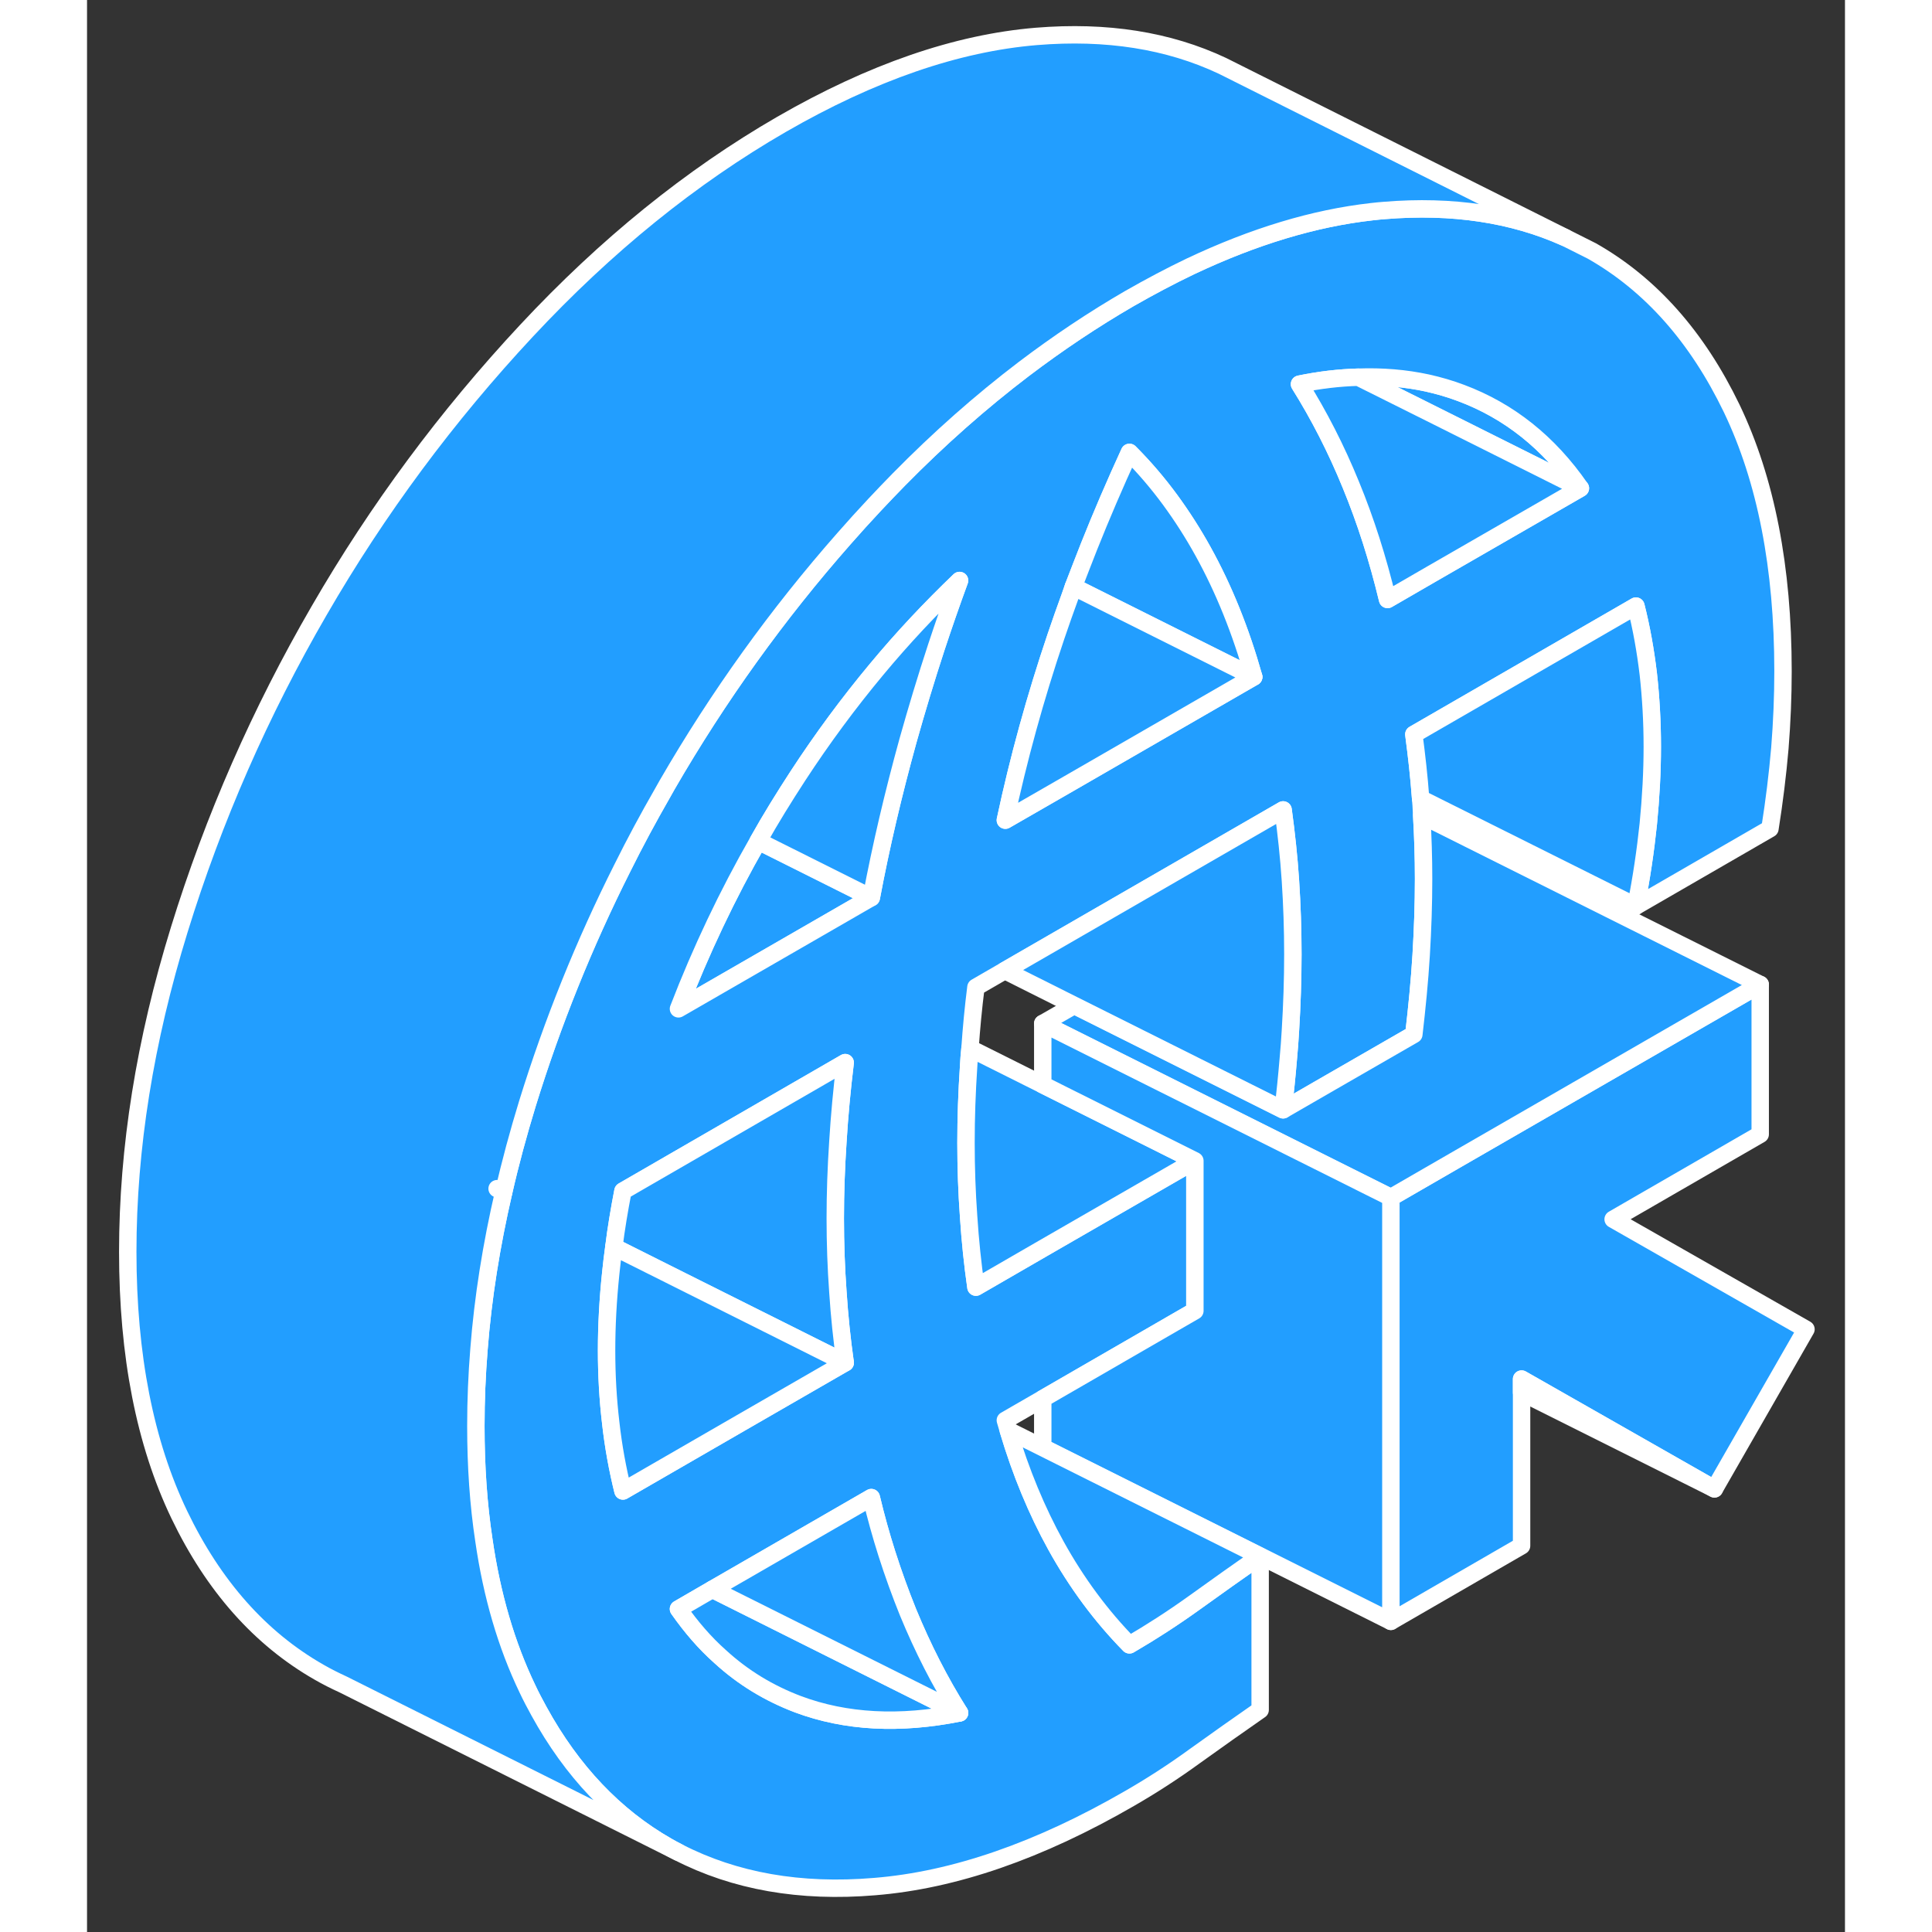 <svg width="48" height="48" viewBox="0 0 101 111" fill="#229EFF" xmlns="http://www.w3.org/2000/svg" stroke-width="1px" stroke-linecap="round" stroke-linejoin="round"><rect x="0" y="0" width="101" height="111" fill="#333333" stroke="none"/><path d="M77.209 23.762L73.039 21.672C74.419 21.622 75.739 21.732 76.989 22.002C77.659 22.152 78.319 22.342 78.949 22.582C81.699 23.612 83.989 25.432 85.799 28.052L77.209 23.762Z" stroke="white" stroke-linejoin="round"/><path d="M45.059 51.572L33.98 57.962C35.27 54.622 36.789 51.412 38.559 48.322L45.059 51.572Z" stroke="white" stroke-linejoin="round"/><path d="M98.76 76.372L93.5 85.542L82.42 79.232V88.811L74.91 93.152V68.802L78.58 66.681L96.13 56.562V65.171L87.68 70.052L98.76 76.372Z" stroke="white" stroke-linejoin="round"/><path d="M94.49 23.461C92.51 19.361 89.84 16.341 86.46 14.421L84.93 13.652C81.9 12.291 78.44 11.771 74.54 12.091C74.3 12.111 74.06 12.132 73.82 12.162C70.51 12.531 67.04 13.581 63.4 15.301C62.25 15.851 61.08 16.471 59.89 17.151C57.82 18.352 55.8 19.701 53.82 21.201C51.35 23.081 48.95 25.201 46.63 27.561C46.17 28.031 45.71 28.512 45.25 29.002C44.66 29.631 44.08 30.271 43.51 30.921C39.66 35.291 36.27 40.011 33.33 45.091C33.24 45.251 33.15 45.411 33.06 45.571C32.25 46.981 31.48 48.411 30.76 49.861C28.56 54.231 26.74 58.752 25.3 63.411C24.78 65.112 24.32 66.801 23.94 68.481C23.23 71.541 22.75 74.552 22.52 77.511C22.4 78.992 22.34 80.461 22.34 81.921C22.34 84.251 22.49 86.441 22.8 88.481C23.26 91.671 24.1 94.522 25.3 97.022C25.51 97.472 25.74 97.901 25.97 98.321C27.86 101.761 30.32 104.351 33.33 106.071C33.54 106.191 33.76 106.311 33.98 106.421C37.21 108.081 40.97 108.751 45.25 108.391C49.82 108.021 54.7 106.331 59.89 103.331C61.14 102.611 62.4 101.801 63.65 100.891C64.9 99.992 66.15 99.111 67.4 98.241V89.412C66.15 90.272 64.9 91.161 63.65 92.061C62.4 92.961 61.14 93.772 59.89 94.501C58.27 92.852 56.86 90.951 55.67 88.801C54.57 86.811 53.65 84.601 52.93 82.181C52.87 81.981 52.82 81.801 52.76 81.601L54.91 80.361L62.42 76.022L63.65 75.311V66.691L54.91 71.731L51.07 73.951C50.88 72.631 50.74 71.272 50.65 69.891C50.55 68.511 50.5 67.102 50.5 65.662C50.5 64.222 50.55 62.761 50.65 61.272C50.67 60.922 50.69 60.581 50.73 60.231C50.81 59.071 50.92 57.901 51.07 56.721L52.73 55.761L68.72 46.532C68.9 47.861 69.05 49.211 69.14 50.591C69.23 51.981 69.28 53.381 69.28 54.821C69.28 56.261 69.23 57.721 69.14 59.211C69.11 59.741 69.07 60.271 69.02 60.811C68.94 61.781 68.84 62.772 68.72 63.761L71.44 62.191L76.23 59.431C76.41 57.881 76.56 56.371 76.65 54.882C76.74 53.382 76.79 51.921 76.79 50.491C76.79 49.251 76.75 48.041 76.68 46.841C76.67 46.641 76.66 46.452 76.65 46.261C76.64 46.132 76.63 46.011 76.62 45.882C76.53 44.621 76.39 43.401 76.23 42.191L88.99 34.821C89.31 36.081 89.54 37.381 89.7 38.721C89.85 40.071 89.93 41.462 89.93 42.901C89.93 44.342 89.85 45.811 89.7 47.341C89.54 48.871 89.31 50.441 88.99 52.061L96.69 47.611C96.94 46.031 97.13 44.491 97.26 42.981C97.38 41.471 97.44 40.001 97.44 38.561C97.44 32.601 96.46 27.571 94.49 23.461ZM30.79 85.662C30.48 84.412 30.24 83.102 30.09 81.761C29.93 80.412 29.85 79.021 29.85 77.591C29.85 76.161 29.93 74.671 30.09 73.141C30.14 72.651 30.2 72.151 30.27 71.641C30.4 70.591 30.58 69.521 30.79 68.431L43.56 61.051C43.37 62.601 43.23 64.111 43.14 65.601C43.04 67.101 42.99 68.561 42.99 70.001C42.99 71.442 43.04 72.841 43.14 74.221C43.23 75.611 43.37 76.962 43.56 78.291L37.56 81.751L30.79 85.662ZM40.84 97.912C39.18 97.281 37.69 96.381 36.38 95.181C35.5 94.401 34.71 93.481 33.98 92.441L35.93 91.311L45.06 86.041C45.32 87.141 45.62 88.212 45.95 89.251C46.32 90.412 46.73 91.541 47.17 92.632C48.02 94.692 49 96.621 50.13 98.412C46.69 99.102 43.59 98.942 40.84 97.912ZM48.8 37.171C48.21 38.971 47.67 40.761 47.17 42.541C46.33 45.581 45.62 48.591 45.06 51.571L33.98 57.961C35.27 54.621 36.79 51.411 38.56 48.321C39.27 47.051 40.04 45.811 40.84 44.581C42.25 42.421 43.76 40.381 45.35 38.471C46.86 36.651 48.46 34.951 50.13 33.351C49.66 34.631 49.22 35.901 48.8 37.171ZM56.65 44.882L52.76 47.121C53.51 43.602 54.48 40.081 55.67 36.561C55.93 35.791 56.2 35.032 56.48 34.261C56.54 34.081 56.61 33.901 56.67 33.711C56.96 32.951 57.26 32.191 57.56 31.421C58.28 29.611 59.06 27.801 59.89 25.991C60.73 26.831 61.51 27.741 62.23 28.721C62.91 29.651 63.54 30.631 64.12 31.681C65.31 33.831 66.28 36.231 67.03 38.892L56.65 44.882ZM77.26 32.971L74.72 34.441C74.16 32.111 73.46 29.911 72.61 27.851C71.77 25.791 70.78 23.861 69.66 22.071C70.82 21.831 71.95 21.701 73.04 21.671C74.42 21.621 75.74 21.732 76.99 22.002C77.66 22.151 78.32 22.341 78.95 22.581C81.7 23.611 83.99 25.431 85.8 28.051L77.26 32.971Z" stroke="white" stroke-linejoin="round"/><path d="M85.8 28.051L77.26 32.971L74.72 34.441C74.16 32.111 73.46 29.911 72.61 27.851C71.77 25.791 70.78 23.861 69.66 22.071C70.82 21.831 71.95 21.701 73.04 21.671L77.21 23.752L85.8 28.051Z" stroke="white" stroke-linejoin="round"/><path d="M67.03 38.891L56.67 33.711C56.96 32.951 57.26 32.191 57.56 31.421C58.28 29.611 59.06 27.801 59.89 25.991C60.73 26.831 61.51 27.741 62.23 28.721C62.91 29.651 63.54 30.631 64.12 31.681C65.31 33.831 66.28 36.231 67.03 38.891Z" stroke="white" stroke-linejoin="round"/><path d="M67.03 38.892L56.65 44.882L52.76 47.121C53.51 43.602 54.48 40.081 55.67 36.561C55.93 35.791 56.2 35.032 56.48 34.261C56.54 34.081 56.61 33.901 56.67 33.711L67.03 38.892Z" stroke="white" stroke-linejoin="round"/><path d="M50.13 33.352C49.66 34.632 49.22 35.901 48.8 37.172C48.21 38.971 47.67 40.762 47.17 42.542C46.33 45.582 45.62 48.592 45.06 51.572L38.56 48.322C39.27 47.051 40.04 45.812 40.84 44.581C42.25 42.422 43.76 40.382 45.35 38.472C46.86 36.652 48.46 34.952 50.13 33.352Z" stroke="white" stroke-linejoin="round"/><path d="M43.139 74.221C43.23 75.611 43.37 76.961 43.559 78.291L33.23 73.131L30.27 71.641C30.399 70.591 30.579 69.521 30.79 68.431L43.559 61.051C43.37 62.601 43.23 64.111 43.139 65.601C43.039 67.101 42.989 68.561 42.989 70.001C42.989 71.441 43.039 72.841 43.139 74.221Z" stroke="white" stroke-linejoin="round"/><path d="M43.56 78.292L37.56 81.752L30.79 85.662C30.48 84.412 30.24 83.102 30.09 81.762C29.93 80.412 29.85 79.022 29.85 77.592C29.85 76.162 29.93 74.672 30.09 73.142C30.14 72.652 30.2 72.152 30.27 71.642L33.23 73.122L43.56 78.292Z" stroke="white" stroke-linejoin="round"/><path d="M50.13 98.412C46.69 99.102 43.59 98.942 40.84 97.912C39.179 97.282 37.69 96.382 36.38 95.181C35.499 94.401 34.709 93.481 33.98 92.442L35.929 91.311L50.13 98.412Z" stroke="white" stroke-linejoin="round"/><path d="M50.13 98.412L35.93 91.311L45.06 86.041C45.32 87.141 45.62 88.212 45.95 89.251C46.32 90.412 46.73 91.541 47.17 92.632C48.02 94.692 49 96.621 50.13 98.412Z" stroke="white" stroke-linejoin="round"/><path d="M63.65 66.691L54.91 71.731L51.07 73.951C50.88 72.631 50.74 71.272 50.65 69.891C50.55 68.511 50.5 67.102 50.5 65.662C50.5 64.222 50.55 62.761 50.65 61.272C50.67 60.922 50.69 60.581 50.73 60.231L54.91 62.321L63.65 66.691Z" stroke="white" stroke-linejoin="round"/><path d="M84.93 13.652C81.9 12.292 78.44 11.772 74.54 12.092C74.3 12.112 74.06 12.132 73.82 12.162C70.51 12.532 67.04 13.582 63.4 15.302C62.25 15.852 61.08 16.472 59.89 17.152C57.82 18.352 55.8 19.702 53.82 21.202C51.35 23.082 48.95 25.202 46.63 27.562C46.17 28.032 45.71 28.512 45.25 29.002C44.66 29.632 44.08 30.272 43.51 30.922C39.66 35.292 36.27 40.012 33.33 45.092C33.24 45.252 33.15 45.412 33.06 45.572C32.25 46.982 31.48 48.412 30.76 49.862C28.56 54.232 26.74 58.752 25.3 63.412C24.78 65.112 24.32 66.802 23.94 68.482C23.23 71.542 22.75 74.552 22.52 77.512C22.4 78.992 22.34 80.462 22.34 81.922C22.34 84.252 22.49 86.442 22.8 88.482C23.26 91.672 24.1 94.522 25.3 97.022C25.51 97.472 25.74 97.902 25.97 98.322C27.86 101.762 30.32 104.352 33.33 106.072C33.54 106.192 33.76 106.312 33.98 106.422L14.72 96.782C14.24 96.562 13.78 96.332 13.33 96.072C9.95 94.142 7.27 91.122 5.3 87.022C3.33 82.912 2.34 77.882 2.34 71.922C2.34 65.962 3.33 59.792 5.3 53.412C7.27 47.032 9.95 40.922 13.33 35.092C16.7 29.262 20.68 23.902 25.25 19.002C29.82 14.102 34.7 10.152 39.89 7.152C45.09 4.152 49.97 2.472 54.54 2.092C58.57 1.762 62.13 2.322 65.23 3.782L65.57 3.952L84.93 13.652Z" stroke="white" stroke-linejoin="round"/><path d="M89.93 42.902C89.93 44.332 89.85 45.812 89.7 47.342C89.54 48.872 89.309 50.442 88.99 52.062L76.62 45.882C76.529 44.622 76.389 43.402 76.23 42.192L88.99 34.822C89.309 36.082 89.54 37.382 89.7 38.722C89.85 40.072 89.93 41.462 89.93 42.902Z" stroke="white" stroke-linejoin="round"/><path d="M96.13 56.562L78.58 66.682L74.91 68.802L54.91 58.802L56.72 57.762L68.72 63.762L71.44 62.192L76.23 59.432C76.41 57.882 76.56 56.372 76.65 54.882C76.74 53.382 76.79 51.922 76.79 50.492C76.79 49.252 76.75 48.042 76.68 46.842L96.13 56.562Z" stroke="white" stroke-linejoin="round"/><path d="M74.91 68.802V93.152L54.91 83.152V80.362L62.42 76.022L63.65 75.312V66.692L54.91 62.322V58.802L74.91 68.802Z" stroke="white" stroke-linejoin="round"/><path d="M93.5 85.541L82.42 80.001V79.231L93.5 85.541Z" stroke="white" stroke-linejoin="round"/><path d="M67.4 89.412C66.15 90.272 64.9 91.162 63.65 92.062C62.4 92.962 61.14 93.772 59.89 94.502C58.27 92.852 56.86 90.952 55.67 88.802C54.57 86.812 53.65 84.602 52.93 82.182L67.4 89.412Z" stroke="white" stroke-linejoin="round"/><path d="M23.94 68.482L23.56 68.292" stroke="white" stroke-linejoin="round"/><path d="M69.279 54.822C69.279 56.262 69.23 57.722 69.139 59.212C69.109 59.742 69.07 60.272 69.019 60.812C68.939 61.782 68.84 62.772 68.719 63.762L56.719 57.762L52.73 55.762L68.719 46.532C68.9 47.862 69.049 49.212 69.139 50.592C69.23 51.982 69.279 53.382 69.279 54.822Z" stroke="white" stroke-linejoin="round"/></svg>